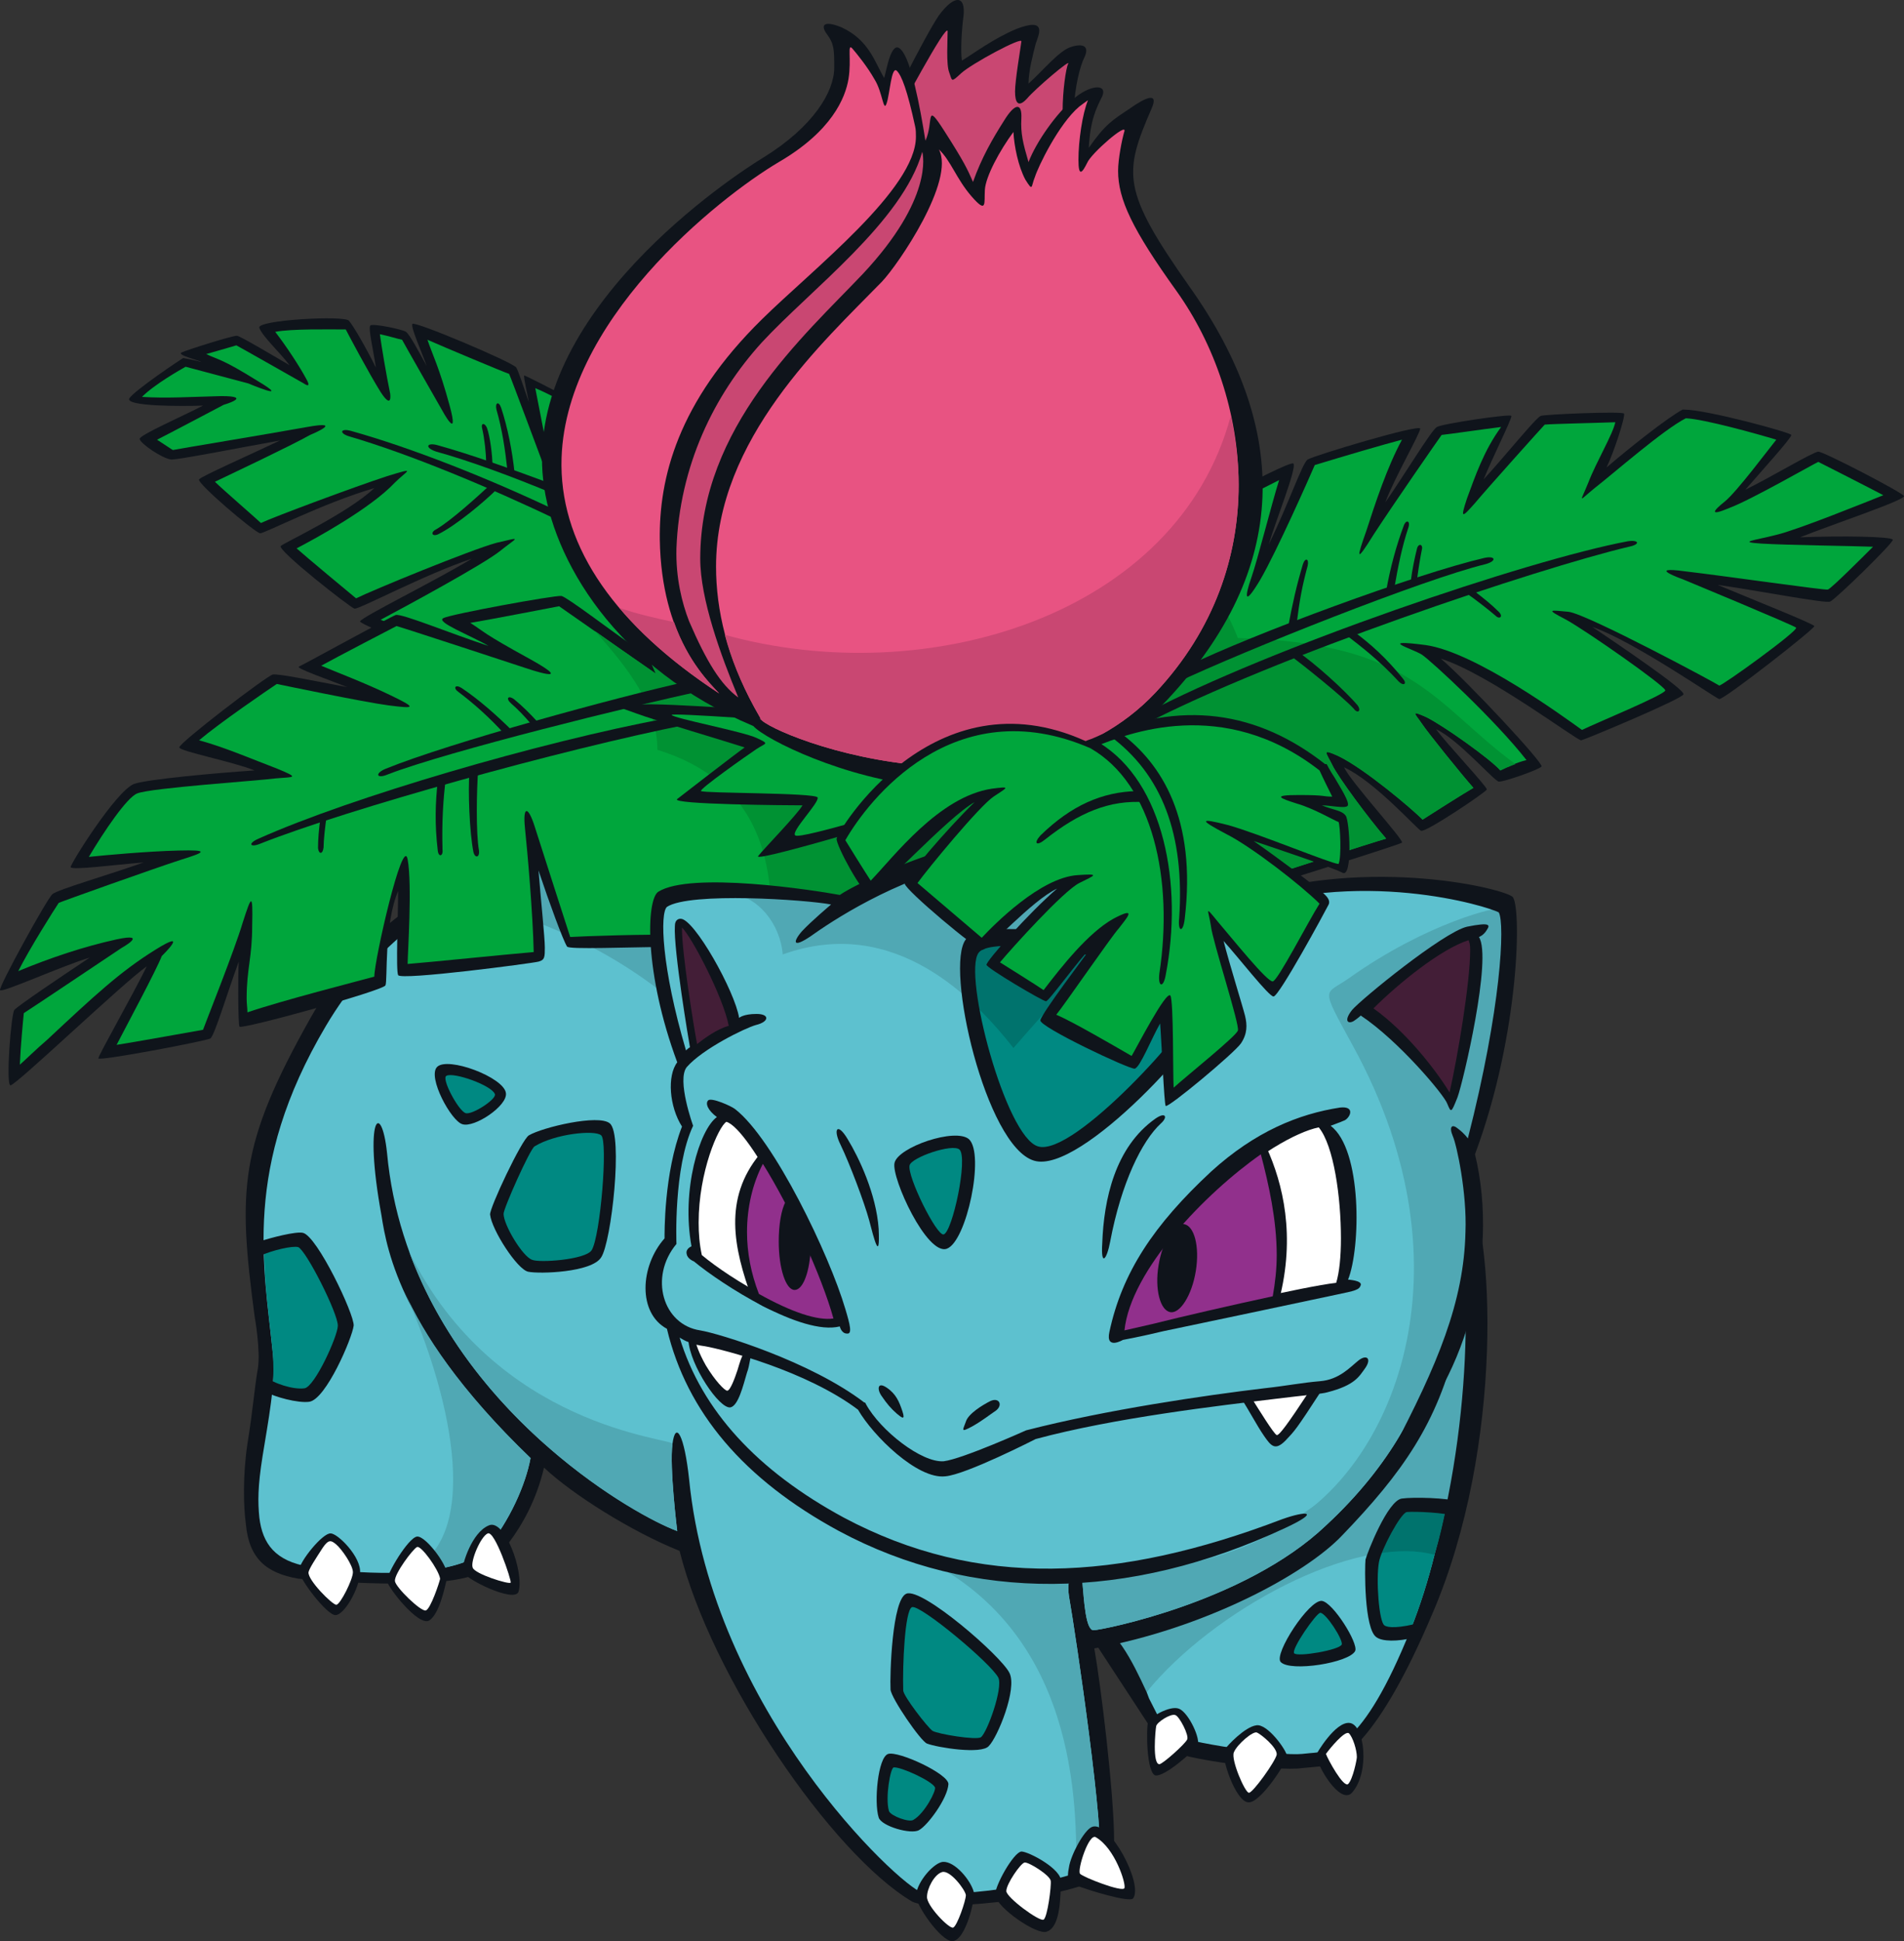 <?xml version="1.0" encoding="UTF-8" standalone="no"?>
<!-- Created with Inkscape (http://www.inkscape.org/) -->

<svg
   version="1.1"
   viewBox="0 0 141.77 144.5"
   id="svg3522"
   sodipodi:docname="2.svg"
   inkscape:version="1.2.2 (b0a8486, 2022-12-01)"
   xmlns:inkscape="http://www.inkscape.org/namespaces/inkscape"
   xmlns:sodipodi="http://sodipodi.sourceforge.net/DTD/sodipodi-0.dtd"
   xmlns="http://www.w3.org/2000/svg"
   xmlns:svg="http://www.w3.org/2000/svg">
  <rect x="0" y="0" width="141.77" height="144.5" fill="#333333" stroke="none"/>
  <defs
     id="defs3526" />
  <sodipodi:namedview
     id="namedview3524"
     pagecolor="#505050"
     bordercolor="#eeeeee"
     borderopacity="1"
     inkscape:showpageshadow="0"
     inkscape:pageopacity="0"
     inkscape:pagecheckerboard="0"
     inkscape:deskcolor="#505050"
     showgrid="false"
     inkscape:zoom="1.633218"
     inkscape:cx="58.167373"
     inkscape:cy="75.311441"
     inkscape:window-width="1309"
     inkscape:window-height="430"
     inkscape:window-x="0"
     inkscape:window-y="25"
     inkscape:window-maximized="0"
     inkscape:current-layer="svg3522" />
  <path
     d="m 86.678,130.151 c 1.417,0.886 8.561,1.712 10.214,1.476 l 1.24,-0.118 c 1.712,-0.118 4.546,-2.007 8.502,-11.336 5.432,-12.576 4.605,-28.872 2.539,-31.942 l -0.59,1.358 c -0.177,-0.295 -0.649,-0.59 -1.535,-0.295 -2.952,1.004 -9.919,8.443 -15.469,15.056 -5.432,6.554 -11.277,14.407 -11.159,16.237 z"
     fill="#0f141b"
     id="path3052"
     style="stroke-width:0.369" />
  <path
     d="m 85.379,125.961 c 0.059,0.177 0.118,0.295 0.177,0.472 0.59,1.122 1.122,2.362 1.476,2.598 1.181,0.709 8.266,1.712 9.919,1.535 l 0.59,-0.059 c 1.535,-0.118 3.897,-0.236 7.498,-9.211 0.709,-1.771 1.299,-3.661 1.771,-5.55 -3.788,-1.428 -7.748,0.136 -11.967,2.374 -3.741,1.985 -7.499,4.718 -9.466,7.841 z"
     fill="#5dc1cf"
     id="path3056"
     style="stroke-width:0.369" />
  <path
     d="m 107.99,90.004 c -0.177,-0.236 -0.827,0.059 -1.122,0.177 -2.657,1.299 -8.738,7.439 -15.469,15.528 -6.495,7.853 -10.274,13.639 -10.274,14.761 v 0.059 c 1.889,0.472 3.188,3.129 4.251,5.432 4.901,-6.022 15.469,-11.809 21.433,-10.214 3.129,-11.454 2.657,-23.558 1.181,-25.743 z"
     fill="#50a8b4"
     id="path3060"
     style="stroke-width:0.369" />
  <path
     d="m 19.31,24.408 c 0.236,0.649 1.594,1.889 2.244,2.775 -1.417,-0.827 -3.602,-2.126 -3.897,-2.185 -0.236,-0.059 -3.779,1.063 -4.133,1.24 -0.413,0.177 1.299,0.59 1.476,0.709 -0.413,-0.118 -1.358,-0.295 -1.358,-0.295 -0.118,0.059 -3.661,2.421 -4.015,3.011 -0.295,0.59 3.838,0.59 5.491,0.531 -1.476,0.768 -4.723,2.185 -4.723,2.48 0.059,0.354 1.712,1.476 2.362,1.535 0.649,0 5.432,-0.945 8.089,-1.417 -2.362,1.122 -5.845,2.657 -6.022,2.893 -0.236,0.236 4.133,3.956 4.546,4.015 0.354,0 4.664,-2.244 8.502,-3.365 -2.007,1.889 -6.731,4.074 -6.967,4.31 -0.295,0.295 5.196,4.605 5.491,4.664 0.354,0.059 5.196,-2.539 8.738,-3.72 -2.834,1.712 -8.148,4.31 -8.325,4.664 -0.177,0.354 16.296,6.554 16.296,6.554 L 63.828,49.324 49.422,33.619 v -0.059 c -2.362,-1.535 -10.333,-5.668 -10.392,-5.609 -0.059,0.118 0.236,1.358 0.354,2.007 -0.413,-1.181 -0.768,-2.303 -0.945,-2.598 -0.177,-0.354 -7.558,-3.484 -7.735,-3.247 -0.118,0.295 0.649,1.948 1.063,3.129 -0.649,-1.181 -1.24,-2.303 -1.535,-2.539 -0.236,-0.177 -2.48,-0.649 -2.657,-0.472 -0.177,0.177 0.236,1.889 0.413,3.129 -0.768,-1.535 -1.653,-3.07 -2.007,-3.484 -0.295,-0.413 -6.908,-0.059 -6.672,0.531 z"
     fill="#0f141b"
     id="path3064"
     style="stroke-width:0.369" />
  <path
     d="m 25.746,24.526 c 0.177,0.354 1.712,3.247 2.598,4.664 0.886,1.358 0.709,0.118 0.709,0.118 -0.295,-1.417 -0.649,-3.543 -0.768,-4.428 0.59,0.118 1.358,0.354 1.653,0.413 0.118,0.236 2.952,5.196 2.952,5.196 0,0 1.358,2.539 0.59,-0.295 -0.768,-2.834 -1.299,-3.838 -1.653,-4.901 1.063,0.472 5.845,2.48 6.081,2.539 0.118,0.236 2.539,6.731 2.539,6.731 l 0.295,-1.122 c 0,0 -0.709,-3.661 -0.886,-4.546 1.889,0.768 6.908,3.72 9.152,5.196 0.059,0.059 12.753,13.934 13.521,14.761 -1.122,0.177 -19.189,3.247 -19.366,3.247 -0.177,-0.059 -13.639,-5.432 -14.82,-5.963 1.889,-1.004 7.676,-4.133 8.916,-5.137 1.24,-1.004 1.712,-1.063 -0.295,-0.59 -1.948,0.531 -9.27,3.543 -10.451,4.133 -0.295,-0.236 -3.838,-3.188 -4.428,-3.72 1.358,-0.709 5.491,-2.952 7.321,-4.901 0.886,-0.886 1.712,-1.181 -0.59,-0.472 -2.362,0.768 -8.384,3.011 -9.388,3.484 -0.236,-0.236 -2.893,-2.539 -3.425,-3.07 1.358,-0.649 5.609,-2.657 7.085,-3.484 0,0 2.716,-1.122 -0.236,-0.59 -2.952,0.531 -9.742,1.653 -9.978,1.712 -0.118,-0.059 -0.709,-0.472 -1.181,-0.768 0.827,-0.413 4.96,-2.598 4.96,-2.598 0,0 2.244,-0.649 -0.177,-0.649 -2.362,0.059 -4.074,0.177 -5.904,0.059 0.945,-0.945 2.834,-2.007 3.247,-2.244 0.236,0.059 4.664,1.24 4.664,1.24 0,0 3.365,1.417 0.709,-0.177 -2.657,-1.653 -2.834,-1.535 -3.838,-2.007 0.827,-0.236 2.067,-0.59 2.244,-0.649 0.236,0.118 5.019,2.834 5.019,2.834 0,0 0.649,0.472 0.177,-0.354 C 22.321,27.301 21.317,25.766 20.491,24.703 21.731,24.467 24.506,24.526 25.746,24.526 Z"
     fill="#00a63c"
     id="path3068"
     style="stroke-width:0.369" />
  <path
     d="m 41.274,36.098 c -3.188,-1.181 -6.318,-2.303 -8.679,-2.952 -0.827,-0.236 -1.004,0.177 -0.118,0.472 2.362,0.649 5.609,1.83 8.856,3.188 z"
     fill="#0f141b"
     id="path3072"
     style="stroke-width:0.369" />
  <path
     d="m 41.629,38.106 c -5.314,-2.539 -11.041,-4.782 -15.469,-6.022 -0.827,-0.236 -0.945,0.177 -0.118,0.413 4.428,1.299 10.274,3.72 15.705,6.318 z"
     fill="#0f141b"
     id="path3076"
     style="stroke-width:0.369" />
  <path
     d="m 38.322,35.271 c -0.177,-1.712 -0.531,-3.484 -1.004,-4.901 -0.177,-0.531 -0.472,-0.413 -0.354,0.118 0.413,1.417 0.649,2.952 0.827,4.605 z"
     fill="#0f141b"
     id="path3080"
     style="stroke-width:0.369" />
  <path
     d="m 36.669,34.681 c 0,-0.768 -0.177,-2.185 -0.413,-2.834 -0.177,-0.413 -0.472,-0.354 -0.354,0.059 0.177,0.768 0.295,1.83 0.295,2.598 z"
     fill="#0f141b"
     id="path3084"
     style="stroke-width:0.369" />
  <path
     d="m 36.492,36.098 c -0.827,0.768 -2.893,2.657 -4.015,3.306 -0.472,0.236 -0.295,0.59 0.177,0.354 1.299,-0.649 3.365,-2.362 4.369,-3.365 z"
     fill="#0f141b"
     id="path3088"
     style="stroke-width:0.369" />
  <path
     d="m 46.234,62.313 c -3.602,0.236 -16.473,1.594 -23.145,13.521 -5.314,9.447 -5.373,12.753 -4.133,22.141 0,0 0.472,2.598 0.236,3.956 -0.236,1.299 -0.354,3.011 -0.768,5.55 -0.354,2.362 -0.295,4.664 -0.118,5.963 0.236,2.598 1.535,3.661 3.897,4.074 0,0 12.281,1.24 13.993,-0.827 0,0 3.188,-2.598 4.31,-7.439 2.126,2.007 6.554,4.782 10.096,6.2 2.362,9.447 11.336,22.555 17.3,26.097 1.476,0.827 10.982,-0.177 13.639,-1.594 0.531,-0.295 0.886,-0.945 1.004,-1.299 0.059,-0.295 0.413,-0.827 0.413,-1.535 0,-3.661 -1.004,-11.75 -1.476,-14.407 8.148,-1.476 15.705,-5.491 18.481,-8.443 4.428,-4.605 7.085,-8.325 8.502,-14.348 v -0.236 c 0,-0.531 -0.354,-1.181 -1.063,-2.007 C 104.037,93.665 91.874,84.986 77.763,76.661 71.976,73.236 52.61,62.018 46.234,62.313 Z"
     fill="#0f141b"
     id="path3092"
     style="stroke-width:0.369" />
  <path
     d="m 20.314,100.751 c -0.649,-6.495 -2.303,-13.816 3.956,-24.385 6.79,-11.454 18.481,-13.108 22.023,-13.285 9.565,-0.531 60.992,36.725 60.933,36.784 -1.358,4.605 -3.602,9.152 -8.502,13.698 -6.022,5.727 -16.768,7.794 -17.3,7.794 -0.59,0 -0.709,-2.244 -0.827,-3.543 -0.118,-1.358 -1.299,-0.886 -1.004,1.004 0.531,3.011 2.716,17.89 2.244,19.602 0,0.059 -0.118,0.295 -0.59,0.531 -2.716,1.476 -11.218,2.362 -12.576,1.948 -1.712,-0.531 -15.646,-13.521 -17.359,-30.762 -0.354,-3.306 -1.004,-4.428 -1.24,-2.657 -0.236,1.771 0.354,6.495 0.354,6.495 -3.779,-1.417 -20.016,-10.864 -21.61,-28.164 -0.413,-3.897 -1.771,-2.775 -0.413,4.664 0.413,2.657 1.535,8.916 11.1,18.067 -0.354,1.948 -1.535,4.664 -3.306,6.79 0,0 -1.948,2.598 -12.045,1.476 l -1.122,-0.177 c -2.539,-0.413 -3.484,-1.712 -3.72,-3.661 -0.118,-1.181 -0.118,-2.303 0.236,-4.546 0.413,-2.598 1.004,-5.491 0.768,-7.676 z"
     fill="#5dc1cf"
     id="path3096"
     style="stroke-width:0.369" />
  <path
     d="m 30.469,93.193 c 4.605,12.576 16.709,19.602 19.957,20.783 0,0 -0.59,-4.723 -0.354,-6.495 0.059,-0.413 -13.167,-1.181 -19.602,-14.288 z"
     fill="#50a8b4"
     id="path3100"
     style="stroke-width:0.369" />
  <path
     d="m 30.115,96.141 c 3.72,8.266 5.786,18.658 0.118,20.901 4.842,-0.236 5.963,-1.712 5.963,-1.712 1.771,-2.126 2.952,-4.842 3.306,-6.79 C 34.248,103.463 31.532,99.33 30.115,96.141 Z"
     fill="#50a8b4"
     id="path3104"
     style="stroke-width:0.369" />
  <path
     d="m 46.293,63.081 c -2.126,0.118 -7.321,0.709 -12.576,3.72 28.872,6.259 32.06,35.603 33.359,48.474 12.694,5.019 13.167,17.89 13.049,24.149 0.413,-0.118 0.768,-0.295 1.122,-0.472 0.472,-0.236 0.59,-0.472 0.59,-0.531 0.472,-1.712 -1.712,-16.591 -2.244,-19.602 -0.295,-1.889 0.886,-2.362 1.004,-1.004 0.118,1.299 0.236,3.543 0.827,3.543 0.531,0 11.277,-2.067 17.3,-7.794 4.901,-4.546 7.144,-9.093 8.502,-13.698 C 107.284,99.806 55.858,62.55 46.293,63.081 Z"
     fill="#50a8b4"
     id="path3108"
     style="stroke-width:0.369" />
  <path
     d="m 24.624,114.151 c -0.59,-0.059 -2.362,2.126 -2.362,2.775 0,0.59 2.067,3.306 2.716,3.306 0.649,0 1.771,-1.948 1.83,-3.129 0.118,-1.181 -1.653,-2.952 -2.185,-2.952 z"
     fill="#0f141b"
     id="path3112"
     style="stroke-width:0.369" />
  <path
     d="m 24.034,115.211 c 0.413,-0.59 0.59,-0.59 1.004,-0.236 0.413,0.354 1.24,1.535 1.24,2.067 0,0.531 -0.945,2.421 -1.24,2.421 -0.295,0 -2.126,-1.83 -2.067,-2.421 0.059,-0.295 0.531,-1.004 1.063,-1.83 z"
     fill="#ffffff"
     id="path3116"
     style="stroke-width:0.369" />
  <path
     d="M 24.685,114.454 Z"
     fill="none"
     stroke="#0f141b"
     stroke-linecap="round"
     stroke-linejoin="round"
     stroke-miterlimit="10"
     stroke-width="0.185"
     id="path3120" />
  <path
     d="m 28.816,117.691 c 0.059,0.472 2.303,3.365 3.129,2.952 0.768,-0.472 1.181,-2.48 1.358,-3.247 0.177,-0.709 -1.594,-3.07 -2.244,-3.011 -0.649,0.059 -2.303,2.834 -2.244,3.306 z"
     fill="#0f141b"
     id="path3124"
     style="stroke-width:0.369" />
  <path
     d="m 31.06,115.161 c 0.295,-0.118 1.594,1.653 1.712,2.362 -0.059,0.295 -0.709,2.244 -1.063,2.362 -0.354,0.118 -2.244,-1.712 -2.303,-2.185 -0.059,-0.531 1.358,-2.421 1.653,-2.539 z"
     fill="#ffffff"
     id="path3128"
     style="stroke-width:0.369" />
  <path
     d="m 34.425,116.931 c 0,0.531 3.956,2.48 4.192,1.535 0.413,-1.476 -1.063,-5.491 -2.244,-4.901 -1.24,0.531 -1.948,2.834 -1.948,3.365 z"
     fill="#0f141b"
     id="path3132"
     style="stroke-width:0.369" />
  <path
     d="m 36.315,114.151 c 0.531,-0.236 1.771,3.484 1.712,3.661 -0.059,0.177 -2.716,-0.649 -2.834,-1.122 -0.177,-0.472 0.59,-2.303 1.122,-2.539 z"
     fill="#ffffff"
     id="path3136"
     style="stroke-width:0.369" />
  <path
     d="m 68.198,141.081 c -0.059,0.649 1.83,3.425 2.716,3.425 1.004,-0.059 1.712,-3.188 1.594,-3.661 -0.236,-0.886 -1.417,-2.303 -2.303,-2.244 -0.649,0.059 -1.889,1.417 -2.007,2.48 z"
     fill="#0f141b"
     id="path3140"
     style="stroke-width:0.369" />
  <path
     d="m 69.025,141.191 c 0,-0.59 0.531,-1.653 1.122,-1.83 0.59,-0.177 1.712,1.299 1.771,1.712 0,0.413 -0.649,2.303 -0.945,2.421 -0.295,0.118 -2.007,-1.653 -1.948,-2.303 z"
     fill="#ffffff"
     id="path3144"
     style="stroke-width:0.369" />
  <path
     d="m 76.051,137.831 c -0.59,0.059 -2.007,2.598 -1.948,3.247 0.118,0.945 3.129,3.011 3.838,2.716 1.063,-0.354 1.004,-2.716 1.063,-3.72 0.059,-0.945 -2.421,-2.244 -2.952,-2.244 z"
     fill="#0f141b"
     id="path3148"
     style="stroke-width:0.369" />
  <path
     d="m 76.287,138.651 c 0.295,-0.059 1.889,0.945 1.948,1.358 0.059,0.354 -0.236,2.716 -0.531,2.893 -0.295,0.177 -2.775,-1.653 -2.775,-2.126 0,-0.531 1.063,-2.067 1.358,-2.126 z"
     fill="#ffffff"
     id="path3152"
     style="stroke-width:0.369" />
  <path
     d="m 81.305,136.001 c -0.59,0.236 -1.594,2.126 -1.712,3.011 -0.177,0.886 -0.059,1.063 0.59,1.358 0.709,0.295 3.956,1.299 4.192,0.945 0.768,-1.063 -1.771,-5.845 -3.07,-5.314 z"
     fill="#0f141b"
     id="path3156"
     style="stroke-width:0.369" />
  <path
     d="m 81.601,136.771 c 1.417,0.827 2.244,3.425 2.126,3.779 -0.118,0.354 -3.129,-0.827 -3.306,-1.063 -0.236,-0.236 0.649,-3.07 1.181,-2.716 z"
     fill="#ffffff"
     id="path3160"
     style="stroke-width:0.369" />
  <path
     d="m 85.497,128.091 c -0.177,0.649 -0.118,3.897 0.531,4.074 0.709,0.118 2.775,-1.771 3.129,-2.185 0.295,-0.472 -0.649,-2.48 -1.358,-2.775 -0.709,-0.295 -2.244,0.709 -2.303,0.886 z"
     fill="#0f141b"
     id="path3164"
     style="stroke-width:0.369" />
  <path
     d="m 87.505,127.671 c 0.295,0.059 1.063,1.535 0.886,1.83 -0.177,0.354 -1.83,1.83 -2.067,1.83 -0.531,0 -0.295,-2.539 -0.236,-2.834 0.059,-0.295 1.063,-0.945 1.417,-0.827 z"
     fill="#ffffff"
     id="path3168"
     style="stroke-width:0.369" />
  <path
     d="m 91.166,130.271 c -0.295,0.472 0.827,3.838 1.771,3.897 0.886,0.118 2.893,-3.011 2.893,-3.425 0,-0.413 -1.476,-2.48 -2.303,-2.303 -0.827,0.118 -2.126,1.476 -2.362,1.83 z"
     fill="#0f141b"
     id="path3172"
     style="stroke-width:0.369" />
  <path
     d="m 93.586,128.971 c 0.295,0.118 1.535,1.122 1.476,1.653 -0.118,0.531 -1.771,2.834 -2.067,2.834 -0.295,0 -1.358,-2.48 -1.122,-3.011 0.236,-0.59 1.417,-1.594 1.712,-1.476 z"
     fill="#ffffff"
     id="path3176"
     style="stroke-width:0.369" />
  <path
     d="m 98.01,130.621 c 0,0.768 1.771,3.779 2.657,2.834 1.358,-1.535 0.945,-5.078 -0.177,-5.196 -1.063,-0.118 -2.48,2.303 -2.48,2.362 z"
     fill="#0f141b"
     id="path3180"
     style="stroke-width:0.369" />
  <path
     d="m 100.44,129.031 c 0.295,0.295 0.59,1.24 0.59,1.771 0,0.177 -0.295,1.653 -0.649,2.007 -0.354,0.295 -1.535,-1.889 -1.653,-2.244 0.295,-0.413 1.417,-1.771 1.712,-1.535 z"
     fill="#ffffff"
     id="path3184"
     style="stroke-width:0.369" />
  <path
     d="m 47.061,48.025 c -1.476,-1.004 -4.782,-3.543 -5.255,-3.661 -0.531,-0.059 -8.266,1.358 -8.797,1.653 -0.59,0.295 2.067,1.299 3.365,2.067 -2.893,-0.945 -6.436,-2.421 -6.908,-2.303 -0.472,0.177 -6.908,3.72 -7.203,3.838 -0.295,0.118 2.126,0.945 3.602,1.535 -2.48,-0.472 -5.078,-1.004 -5.55,-0.945 -0.472,0.118 -6.967,5.078 -6.967,5.432 0.059,0.295 4.015,1.063 5.609,1.712 -2.716,0.177 -7.971,0.649 -8.975,1.004 -1.358,0.531 -4.782,6.022 -4.723,6.2 0.118,0.236 3.247,-0.177 5.432,-0.354 -2.657,0.945 -6.377,2.007 -6.79,2.362 -0.413,0.354 -4.015,6.908 -3.897,7.144 0.118,0.236 4.664,-1.83 6.672,-2.421 -2.126,1.417 -5.373,3.602 -5.609,3.897 -0.236,0.295 -0.649,5.491 -0.295,5.609 0.295,0.118 8.443,-7.676 10.155,-8.856 -1.004,2.067 -3.602,6.613 -3.602,6.849 0,0.236 8.03,-1.299 8.325,-1.476 0.295,-0.118 1.24,-3.306 2.126,-5.727 -0.059,0.886 -0.059,4.664 0.059,4.842 0.118,0.236 10.628,-2.657 10.864,-3.07 0.177,-0.354 -0.118,-4.546 0.945,-7.026 0,1.771 -0.177,5.904 0,6.259 0.177,0.413 10.037,-0.886 10.451,-1.004 0.472,-0.118 0.472,-0.354 0.472,-1.063 0,-0.709 -0.295,-3.543 -0.472,-5.727 0.827,2.48 1.83,5.196 2.126,5.668 0.295,0.472 16.296,-0.768 21.019,0.945 l 0.118,0.059 0.118,-0.059 C 67.844,69.635 77.822,57.354 78.235,56.882 l 0.295,-0.413 -23.676,-8.856 -10.037,-4.546 c 0,0 1.594,3.543 2.244,4.96 z"
     fill="#0f141b"
     id="path3188"
     style="stroke-width:0.369" />
  <path
     d="m 48.3,48.91 c 0,0 -1.476,-3.129 -2.007,-4.369 1.417,0.649 8.266,3.779 8.266,3.779 0,0 21.846,8.148 22.791,8.502 -1.771,2.067 -10.214,12.163 -14.052,13.875 -4.664,-1.594 -18.658,-1.063 -20.842,-0.945 -0.177,-0.531 -2.185,-6.79 -2.657,-8.266 -0.472,-1.476 -0.886,-1.535 -0.709,0.177 0.177,1.653 0.59,6.377 0.649,9.211 -2.126,0.177 -7.853,0.768 -9.388,0.886 0,-0.709 0.354,-5.904 0,-7.794 -0.354,-1.83 -2.48,7.498 -2.48,8.738 -1.299,0.354 -6.849,1.771 -9.447,2.657 0,-0.295 -0.059,-0.649 -0.059,-1.004 0,-2.303 0.413,-3.011 0.413,-5.491 0.059,-2.48 -0.059,-2.185 -0.709,-0.177 -0.59,2.007 -2.834,7.617 -2.952,7.971 -0.354,0.059 -5.255,0.945 -6.436,1.122 0.827,-1.594 2.952,-5.55 3.365,-6.613 0,0 2.185,-2.126 -0.472,-0.472 -2.657,1.653 -4.546,3.425 -8.089,6.731 -0.827,0.709 -1.476,1.358 -2.007,1.83 0.059,-1.417 0.236,-3.247 0.295,-3.838 0.295,-0.177 7.262,-4.842 7.262,-4.842 0,0 2.126,-1.181 -0.354,-0.649 C 6.261,70.461 3.781,71.288 1.36,72.291 2.187,70.638 4.017,67.745 4.371,67.214 4.608,67.096 11.575,64.616 13.405,64.025 c 1.889,-0.59 2.244,-0.768 -0.118,-0.709 -2.362,0.059 -5.55,0.354 -6.672,0.472 1.122,-1.889 2.834,-4.428 3.602,-4.723 1.004,-0.413 9.034,-0.945 10.333,-1.122 1.299,-0.118 1.83,0 0.118,-0.709 -1.712,-0.649 -3.897,-1.594 -5.845,-2.126 1.535,-1.299 5.078,-3.72 5.786,-4.192 0.295,0.059 6.495,1.358 8.325,1.594 1.889,0.236 2.185,0.236 0.236,-0.709 -1.948,-0.945 -4.133,-1.771 -5.255,-2.244 1.063,-0.59 5.373,-2.834 5.609,-2.952 0.295,0.059 9.624,3.129 9.624,3.129 0,0 3.956,1.358 0.354,-0.649 -3.661,-2.007 -3.365,-2.007 -4.487,-2.716 1.417,-0.236 6.318,-1.181 6.613,-1.24 0.236,0.177 7.203,5.019 7.203,5.019 z"
     fill="#00a63c"
     id="path3192"
     style="stroke-width:0.369" />
  <path
     d="m 54.559,48.32 c 0,0 -6.849,-3.129 -8.266,-3.779 0.531,1.24 2.007,4.369 2.007,4.369 l 0.531,1.24 c 0,0 -2.48,-1.712 -4.546,-3.188 2.48,2.775 4.664,5.55 4.664,8.856 7.439,2.303 8.738,8.089 8.443,13.934 2.421,0.177 4.546,0.472 5.904,0.945 C 67.135,68.985 75.578,58.889 77.349,56.822 76.405,56.468 54.559,48.32 54.559,48.32 Z"
     fill="#009233"
     id="path3196"
     style="stroke-width:0.369" />
  <path
     d="m 125.35,30.489 h -0.059 c -1.122,0.59 -4.015,2.893 -5.668,4.31 0.59,-1.24 1.417,-3.838 1.299,-4.015 -0.177,-0.177 -5.904,0.059 -6.2,0.177 -0.354,0.118 -2.775,3.129 -4.251,4.723 0.59,-1.476 2.126,-4.546 2.067,-4.723 -0.059,-0.177 -5.196,0.59 -5.55,0.827 -0.413,0.236 -2.362,3.484 -3.838,5.609 0.649,-1.771 2.598,-5.137 2.598,-5.491 -0.059,-0.354 -7.912,2.007 -8.384,2.303 -0.413,0.295 -1.417,3.306 -2.893,6.318 0.472,-1.653 2.126,-5.727 1.83,-6.022 -0.295,-0.295 -11.159,5.491 -13.285,7.617 l -0.059,0.059 -7.203,17.536 18.54,6.259 c 0,0 9.86,-3.07 10.096,-3.247 0.177,-0.177 -3.838,-4.546 -4.31,-5.609 2.303,1.063 5.432,4.605 5.727,4.723 0.295,0.177 4.782,-2.834 4.901,-3.07 0.059,-0.177 -3.011,-3.425 -3.779,-4.487 1.594,0.709 4.31,3.838 4.664,3.897 0.295,0.059 3.011,-0.886 3.188,-1.122 0.177,-0.236 -5.491,-6.318 -7.498,-8.03 3.543,1.122 10.096,6.081 10.451,6.081 0.295,-0.059 7.498,-3.07 7.617,-3.425 0.118,-0.354 -4.782,-3.661 -6.79,-5.019 3.07,1.063 9.093,5.255 9.447,5.373 0.354,0.059 7.144,-5.255 7.085,-5.432 -0.059,-0.177 -4.664,-2.007 -7.203,-3.07 2.952,0.413 8.089,1.417 8.384,1.24 0.354,-0.118 4.782,-4.428 4.664,-4.605 -0.118,-0.236 -3.72,-0.295 -6.908,-0.177 2.362,-0.945 7.853,-2.775 7.735,-3.07 -0.059,-0.236 -5.963,-3.306 -6.377,-3.306 -0.472,0.059 -3.602,1.948 -5.432,2.834 1.181,-1.358 3.425,-3.838 3.425,-4.074 0,-0.177 -6.318,-1.889 -7.971,-1.889 z"
     fill="#0f141b"
     id="path3200"
     style="stroke-width:0.369" />
  <path
     d="m 125.53,31.138 c 1.358,0.059 5.373,1.181 6.731,1.594 -0.531,0.649 -2.952,3.897 -3.838,4.605 -0.886,0.709 -1.181,1.122 0.354,0.472 1.594,-0.59 6.318,-3.306 6.613,-3.425 0.236,0.118 3.838,1.948 4.842,2.48 -1.181,0.472 -6.436,2.598 -7.971,2.952 -1.594,0.413 -2.952,0.531 -1.122,0.649 1.889,0.118 6.908,0.177 8.325,0.236 -0.768,0.768 -3.129,3.129 -3.365,3.188 -0.236,0.059 -7.617,-1.004 -10.628,-1.358 -3.011,-0.413 -0.177,0.59 -0.177,0.59 0,0 8.266,3.425 8.443,3.602 0.177,0.236 -5.55,4.369 -5.727,4.31 -0.118,-0.118 -9.801,-5.314 -11.218,-5.491 -1.358,-0.118 -1.771,-0.236 -0.177,0.59 1.594,0.886 7.321,4.901 7.38,5.255 0.059,0.295 -5.255,2.48 -6.2,2.952 -1.24,-0.886 -7.912,-5.786 -11.632,-6.318 -3.661,-0.472 -1.063,0.236 -0.295,0.709 0.709,0.472 5.491,4.901 7.794,7.853 -0.768,0.177 -1.594,0.59 -1.948,0.768 -0.709,-0.827 -4.192,-3.306 -5.491,-3.956 -1.299,-0.59 -0.827,-0.236 -0.354,0.472 0.472,0.709 2.952,3.779 3.838,4.782 -0.531,0.295 -3.425,2.126 -3.779,2.362 -0.827,-0.827 -4.31,-3.779 -6.259,-4.723 -1.299,-0.59 -0.945,-0.295 -0.472,0.649 0.413,0.886 2.775,4.074 4.015,5.491 -0.886,0.236 -8.679,2.775 -8.916,2.834 -0.177,-0.059 -17.063,-5.727 -17.654,-5.963 0.236,-0.59 6.849,-16.65 6.908,-16.768 1.771,-1.712 9.329,-5.609 11.691,-6.79 -0.59,1.889 -1.594,5.904 -2.067,7.262 -0.472,1.358 -0.59,2.244 0.649,0.177 1.24,-2.126 3.72,-7.735 4.074,-8.561 2.126,-0.649 5.137,-1.535 6.495,-1.889 -1.122,2.067 -2.007,4.782 -2.657,6.79 -0.709,2.007 -0.827,2.48 0.531,0.295 1.417,-2.185 4.901,-7.203 5.078,-7.439 0.59,-0.059 3.011,-0.413 4.428,-0.59 -1.299,1.771 -1.948,3.72 -2.539,5.314 -0.531,1.594 -0.354,1.417 0.59,0.354 0.886,-1.063 5.019,-5.668 5.196,-5.845 0.649,-0.059 3.661,-0.118 5.255,-0.177 -0.177,0.886 -1.417,2.952 -2.007,4.487 -0.649,1.594 -0.768,1.417 0.472,0.413 1.299,-1.004 5.137,-4.369 6.79,-5.196 z"
     fill="#00a63c"
     id="path3204"
     style="stroke-width:0.369" />
  <path
     d="m 87.918,39.641 c -1.948,1.122 -3.661,2.185 -4.369,2.893 -0.059,0.118 -6.672,16.178 -6.908,16.768 0.59,0.236 17.477,5.904 17.654,5.963 0.236,-0.059 8.03,-2.598 8.916,-2.834 -1.24,-1.417 -3.602,-4.605 -4.015,-5.491 -0.472,-0.945 -0.827,-1.24 0.472,-0.649 1.948,0.945 5.432,3.897 6.259,4.723 0.354,-0.236 3.247,-2.067 3.779,-2.362 -0.886,-1.004 -3.365,-4.074 -3.838,-4.782 -0.472,-0.709 -0.945,-1.063 0.354,-0.472 1.299,0.649 4.782,3.129 5.491,3.956 0.236,-0.118 0.649,-0.295 1.122,-0.472 C 106.752,52.395 105.276,47.848 92.169,47.494 91.46,45.664 89.807,42.593 87.918,39.641 Z"
     fill="#009233"
     id="path3208"
     style="stroke-width:0.369" />
  <path
     d="m 47.356,53.102 c 1.24,0.472 7.026,2.185 8.089,2.539 -0.827,0.59 -4.487,3.425 -5.019,3.838 -0.59,0.413 8.384,0.472 9.329,0.472 -0.413,0.709 -2.893,3.247 -3.306,3.779 -0.413,0.59 14.466,-3.956 14.466,-3.956 L 59.755,53.102 c 0,0 -10.392,-0.827 -12.281,-0.649 -1.889,0.177 -1.358,0.177 -0.118,0.649 z"
     fill="#0f141b"
     id="path3212"
     style="stroke-width:0.369" />
  <path
     d="m 56.33,55.759 c 0.709,-0.472 1.004,-0.354 0,-0.827 -1.004,-0.472 -6.259,-1.476 -6.318,-1.712 0,-0.177 9.447,0.531 9.565,0.531 0.118,0.059 8.502,5.137 9.683,5.786 -1.24,0.354 -9.624,2.952 -10.037,2.657 -0.413,-0.236 1.83,-2.48 1.653,-2.834 -0.236,-0.354 -8.443,-0.295 -8.679,-0.472 -0.177,-0.118 3.425,-2.657 4.133,-3.129 z"
     fill="#00a63c"
     id="path3216"
     style="stroke-width:0.369" />
  <path
     d="m 69.91,1.145 c -1.122,1.653 -4.074,7.676 -4.074,7.676 l 5.668,10.392 0.295,-0.118 c 0.059,0 4.428,-1.299 9.86,-4.31 l 0.354,-0.236 -0.236,-0.354 C 78.825,10.592 80.242,5.278 80.715,4.333 81.187,3.389 80.596,3.211 79.711,3.507 c -0.886,0.295 -2.126,1.83 -3.129,2.716 0,-0.945 0.354,-2.244 0.531,-2.952 0.236,-0.709 0.886,-2.007 -1.417,-1.122 -1.712,0.709 -3.188,1.83 -4.074,2.362 -0.118,-0.768 0,-2.421 0.118,-3.306 C 71.917,-0.331 71.09,-0.449 69.91,1.145 Z"
     fill="#0f141b"
     id="path3220"
     style="stroke-width:0.369" />
  <path
     d="m 70.56,2.326 c 0,0.649 -0.118,2.48 0.118,3.07 0.236,0.649 0.118,0.768 0.886,0.059 0.768,-0.709 4.605,-2.775 4.487,-2.362 -0.059,0.472 -0.472,2.893 -0.472,3.72 0,0.827 0.236,1.24 0.886,0.531 0.649,-0.768 3.306,-3.011 3.07,-2.598 -0.177,0.354 -0.413,2.067 -0.413,3.484 0,1.948 0.413,4.192 1.83,6.081 -4.428,2.421 -8.089,3.72 -9.093,4.015 C 71.622,17.854 66.84,9.175 66.663,8.82 66.84,8.525 70.501,1.617 70.56,2.326 Z"
     fill="#c94772"
     id="path3224"
     style="stroke-width:0.369" />
  <path
     d="m 66.604,8.407 c -3.306,1.063 -20.901,21.137 -19.957,31.234 0.886,10.037 5.609,12.163 10.155,14.17 l 1.24,0.59 c 0.472,0.177 0.945,0.177 1.417,-0.059 2.775,-1.417 4.842,-11.809 6.79,-21.905 1.063,-5.491 2.126,-10.746 3.07,-12.871 0.649,-1.476 0.886,-2.893 0.886,-4.133 0,-4.074 -2.598,-6.731 -2.716,-6.849 C 67.371,8.466 67.135,8.23 66.604,8.407 Z"
     fill="#0f141b"
     id="path3228"
     style="stroke-width:0.369" />
  <path
     d="m 58.397,53.752 -1.299,-0.59 c -4.369,-1.948 -8.916,-3.956 -9.742,-13.58 0,-0.236 -0.059,-0.472 -0.059,-0.709 0,-7.971 10.451,-21.433 16.237,-27.16 2.126,-2.067 3.129,-2.598 3.425,-2.657 0.118,0.177 2.539,2.539 2.539,6.318 0,1.181 -0.236,2.48 -0.886,3.897 -0.945,2.185 -1.948,7.262 -3.07,13.049 -1.771,8.975 -3.956,20.134 -6.436,21.374 -0.236,0.177 -0.472,0.177 -0.709,0.059 z"
     fill="#0f141b"
     id="path3232"
     style="stroke-width:0.369" />
  <path
     d="m 61.585,2.562 c 0.531,0.709 0.531,1.181 0.531,2.48 0,1.771 -1.535,4.369 -5.255,6.672 -2.244,1.358 -17.831,11.572 -16.414,24.031 0.649,5.845 5.373,13.993 15.646,18.303 0.886,1.004 6.849,3.956 12.93,4.487 5.255,0.413 12.694,-0.886 17.831,-6.377 9.211,-9.801 9.27,-20.193 1.712,-30.821 -5.078,-7.203 -4.901,-8.443 -2.834,-13.226 0.59,-1.299 -0.413,-0.886 -1.653,0 C 82.84,8.939 82.309,9.234 81.069,11.005 81.187,8.939 81.6,8.112 82.073,7.167 82.486,6.164 81.069,6.341 79.888,7.403 78.648,8.466 77.172,10.533 76.582,12.068 76.168,10.651 75.991,9.942 76.05,8.82 76.109,7.64 75.578,7.64 74.751,8.998 73.925,10.297 73.098,11.714 72.449,13.544 72.035,12.599 71.799,12.068 70.323,9.765 68.847,7.462 69.555,9.057 68.906,10.474 68.493,7.876 67.843,4.451 67.076,3.684 66.367,2.916 66.013,5.219 65.836,5.809 65.127,4.628 64.714,2.975 62.647,2.031 61.348,1.499 61.053,1.853 61.585,2.562 Z"
     fill="#0f141b"
     id="path3236"
     style="stroke-width:0.369" />
  <path
     d="m 41.806,34.681 v -0.118 c 0,-10.569 11.691,-19.839 16.178,-22.495 3.956,-2.303 4.96,-4.782 5.196,-6.2 0.236,-1.476 -0.118,-2.716 0.295,-2.244 0.354,0.413 1.122,1.358 1.653,2.303 0.59,0.945 0.649,2.48 0.886,1.771 0.236,-0.649 0.354,-2.834 0.768,-2.421 0.354,0.354 0.768,1.417 1.358,4.133 0.059,0.236 0.059,0.531 0.059,0.768 0,3.897 -7.676,9.86 -11.454,13.58 -6.318,6.2 -7.676,11.868 -7.617,16.414 0.118,7.262 3.425,10.392 4.428,11.454 C 45.821,46.549 41.865,40.822 41.806,34.681 Z"
     fill="#e85382"
     id="path3240"
     style="stroke-width:0.369" />
  <path
     d="m 51.312,46.254 c -0.531,-1.358 -1.004,-3.247 -0.945,-5.432 0.236,-6.14 2.775,-11.395 6.377,-15.351 3.602,-3.897 10.451,-8.975 11.927,-14.17 0.059,0.236 0.827,3.484 -4.428,9.093 -4.369,4.605 -12.104,11.395 -12.104,21.197 0,3.011 1.535,7.203 2.834,10.333 C 53.673,50.978 52.611,49.265 51.312,46.254 Z"
     fill="#c94772"
     id="path3244"
     style="stroke-width:0.369" />
  <path
     d="m 77.054,13.189 c 0.236,-0.768 1.771,-3.956 3.306,-5.255 0.236,-0.177 0.472,-0.354 0.649,-0.472 -0.413,1.004 -0.709,3.011 -0.709,4.428 0,1.358 0.295,0.945 0.649,0.236 0.295,-0.709 2.952,-3.011 2.775,-2.362 -0.177,0.59 -0.472,2.067 -0.472,2.952 0,2.126 1.063,4.369 4.369,8.975 2.775,3.897 4.605,9.034 4.605,14.407 0,5.255 -1.771,10.746 -6.2,15.469 -4.96,5.255 -12.045,5.904 -17.182,5.432 -6.672,-0.531 -11.868,-2.893 -12.222,-3.484 h -0.059 l 0.118,0.059 -0.531,-0.945 c -2.007,-3.72 -2.834,-7.203 -2.834,-10.451 0,-9.506 8.03,-16.768 12.34,-21.197 1.24,-1.299 5.491,-7.558 4.251,-9.86 0.886,0.827 1.299,2.185 2.421,3.484 1.181,1.358 0.945,0.531 1.004,-0.472 0.059,-1.004 1.122,-2.952 2.126,-4.31 0.059,1.063 0.354,2.539 0.886,3.543 0.59,0.945 0.413,0.531 0.709,-0.177 z"
     fill="#e85382"
     id="path3248"
     style="stroke-width:0.369" />
  <path
     d="M 53.555,51.626 C 52.905,50.918 51.252,49.324 50.189,46.312 48.831,46.017 47.473,45.722 46.115,45.25 48.005,47.493 50.484,49.619 53.555,51.626 Z"
     fill="#c94772"
     id="path3252"
     style="stroke-width:0.369" />
  <path
     d="m 53.969,47.257 c 0.472,1.771 1.181,3.543 2.185,5.373 l 0.531,0.945 -0.118,-0.059 h 0.059 c 0.354,0.59 5.55,2.952 12.222,3.484 5.137,0.472 12.222,-0.177 17.182,-5.432 4.428,-4.723 6.2,-10.214 6.2,-15.469 0,-1.771 -0.236,-3.484 -0.59,-5.137 C 87.682,45.781 69.084,51.449 53.969,47.257 Z"
     fill="#c94772"
     id="path3256"
     style="stroke-width:0.369" />
  <path
     d="m 107.11,102.111 c 2.067,-4.782 3.07,-12.93 2.303,-16.709 2.303,-8.797 3.188,-17.241 2.421,-17.772 -0.768,-0.531 -10.746,-3.543 -20.488,0.118 -4.782,-3.779 -10.51,-5.609 -18.421,-4.664 -3.661,0.413 -9.624,3.365 -10.274,3.897 -1.712,-0.295 -11.395,-0.945 -13.108,0.354 -0.768,1.594 0.649,10.451 1.299,12.045 -0.177,1.417 1.181,3.425 1.181,3.425 0,0 -2.362,6.377 -1.712,9.506 -1.122,1.24 -2.303,3.484 -0.472,5.963 0.649,2.834 2.775,9.624 12.812,14.997 11.513,6.2 26.569,4.487 32.828,0.413 6.259,-4.074 9.624,-6.849 11.632,-11.572 z"
     fill="#5dc1cf"
     id="path3260"
     style="stroke-width:0.369" />
  <path
     d="m 58.279,71.052 c 8.384,-3.011 14.347,3.365 17.182,6.967 4.133,-4.723 7.735,-8.738 13.167,-12.163 -4.192,-2.48 -9.27,-3.543 -15.705,-2.775 -3.661,0.413 -9.624,3.365 -10.274,3.897 -1.004,-0.177 -4.782,-0.472 -8.089,-0.413 1.83,0.177 3.543,2.185 3.72,4.487 z"
     fill="#50a8b4"
     id="path3264"
     style="stroke-width:0.369" />
  <path
     d="m 51.253,99.751 c 0.118,1.889 2.303,5.137 3.129,5.019 0.59,-0.118 0.945,-1.594 1.24,-2.598 0.177,-0.413 0.354,-1.712 0.354,-1.712 C 54.913,99.692 51.194,99.515 51.253,99.751 Z"
     fill="#0f141b"
     id="path3268"
     style="stroke-width:0.369" />
  <path
     d="m 55.386,100.751 c -0.177,0.236 -0.295,0.649 -0.472,1.24 -0.177,0.531 -0.531,1.535 -0.768,1.535 -0.177,0 -0.886,-0.709 -1.594,-1.889 -0.531,-0.945 -0.768,-1.653 -0.768,-1.889 v -0.059 c 0.354,-0.236 2.421,0.295 3.602,1.063 z"
     fill="#ffffff"
     id="path3272"
     style="stroke-width:0.369" />
  <path
     d="m 111.83,67.627 c -0.236,-0.177 -5.491,1.004 -11.395,5.196 -1.83,1.299 -2.185,0.472 0.295,5.019 9.27,16.886 2.775,31.647 -5.255,35.839 3.543,-0.886 9.624,-6.849 11.632,-11.572 2.067,-4.782 3.07,-12.93 2.303,-16.709 2.303,-8.797 3.188,-17.241 2.421,-17.772 z"
     fill="#50a8b4"
     id="path3276"
     style="stroke-width:0.369" />
  <path
     d="m 92.819,103.761 -0.354,0.413 c 0.472,0.709 1.122,1.948 1.653,2.716 0.531,0.768 0.827,1.122 1.594,0.354 0.709,-0.768 0.649,-0.59 2.834,-3.956 0,0 -4.369,0.118 -5.727,0.472 z"
     fill="#0f141b"
     id="path3280"
     style="stroke-width:0.369" />
  <path
     d="m 97.48,103.581 c -1.594,2.421 -2.244,3.306 -2.421,3.247 -0.236,-0.118 -1.358,-1.948 -1.771,-2.598 1.181,-0.295 3.07,-0.709 4.192,-0.649 z"
     fill="#ffffff"
     id="path3284"
     style="stroke-width:0.369" />
  <path
     d="m 112.6,66.741 c -1.004,-0.709 -11.454,-3.129 -21.137,0.413 -5.137,-4.015 -11.1,-5.314 -18.599,-4.428 -3.484,0.413 -9.152,3.07 -10.333,3.897 -1.889,-0.354 -11.1,-1.771 -13.521,-0.236 -0.886,0.59 -1.063,6.022 1.417,12.694 -0.768,1.004 -0.59,3.306 0.354,4.782 -1.358,3.484 -1.299,8.03 -1.299,8.325 -1.83,2.067 -2.007,5.55 0.177,6.731 1.476,6.2 5.727,11.218 12.812,15.056 9.919,5.314 21.492,5.255 33.241,-0.236 2.657,-1.24 1.594,-1.299 -0.236,-0.649 -12.222,4.664 -22.673,5.196 -32.651,-0.118 -6.436,-3.484 -10.569,-7.971 -12.222,-13.403 0.354,0.236 0.945,0.531 1.889,0.649 1.358,0.236 7.558,1.83 11.395,4.723 1.122,1.948 4.428,5.196 6.495,4.96 1.535,-0.118 6.731,-2.775 6.731,-2.775 5.904,-1.594 13.639,-2.48 18.008,-3.011 1.889,-0.236 3.365,-0.354 3.72,-0.472 2.067,-0.531 2.362,-1.181 2.834,-1.83 0.472,-0.709 0.059,-1.004 -0.531,-0.531 -0.59,0.472 -1.417,1.417 -2.834,1.535 -1.417,0.118 -2.539,0.354 -4.192,0.531 -4.428,0.531 -11.75,1.594 -17.713,3.129 0,0 -4.723,2.126 -6.14,2.303 -1.653,0.118 -4.723,-2.303 -5.786,-4.251 l -0.059,-0.118 h -0.059 c -4.015,-3.07 -10.805,-5.137 -12.222,-5.373 -2.775,-0.413 -3.838,-3.956 -1.771,-6.436 0,0 -0.236,-5.668 1.24,-8.797 0,0 -1.24,-3.425 -0.472,-4.369 1.181,-1.358 4.31,-2.893 5.137,-3.129 1.004,-0.236 1.063,-0.827 0.059,-0.827 -1.004,0 -1.299,0.295 -1.299,0.295 -0.295,-1.948 -3.365,-7.439 -4.369,-7.38 -0.118,0 -0.413,0.059 -0.413,0.531 -0.118,1.712 1.063,8.738 1.122,9.034 0,0 -0.118,0.059 -0.295,0.236 -1.83,-6.2 -1.948,-10.214 -1.417,-10.687 1.712,-1.122 10.392,-0.531 12.222,-0.177 0,0 -1.476,1.24 -2.185,2.007 -0.709,0.827 -0.709,1.358 1.004,0.118 1.771,-1.24 6.967,-4.546 12.34,-5.314 7.38,-1.063 13.049,-0.118 18.067,3.897 l 0.177,0.118 0.177,-0.059 c 9.683,-3.661 19.425,-0.59 20.134,-0.177 0.472,0.827 0.177,7.144 -2.303,16.827 0,0 -0.236,-0.354 -0.709,-0.709 -0.472,-0.413 -0.709,-0.177 -0.413,0.531 0.295,0.649 1.063,4.251 0.945,7.144 -0.118,5.196 -2.067,9.86 -5.491,16.355 5.373,-4.723 8.089,-14.407 6.2,-22.141 3.365,-9.034 3.484,-18.658 2.775,-19.189 z"
     fill="#0f141b"
     id="path3288"
     style="stroke-width:0.369" />
  <path
     d="m 50.78,69.162 v -0.118 c 0.768,0.768 3.07,5.196 3.484,7.321 -0.886,0.236 -1.83,0.945 -2.362,1.358 C 51.606,76.129 50.78,70.933 50.78,69.162 Z"
     fill="#431e37"
     id="path3292"
     style="stroke-width:0.369" />
  <path
     d="m 52.729,81.915 c -0.236,0.236 0,0.768 0.649,1.24 -1.299,0.945 -2.657,5.432 -1.889,9.624 0,0 -0.472,0.177 -0.354,0.59 0.059,0.354 0.531,0.531 0.531,0.531 2.067,1.712 8.03,5.55 10.864,4.842 0,0 0.118,0.531 0.531,0.531 0.413,0.059 0.236,-0.649 -0.118,-1.83 C 61.762,93.429 57.629,84.808 54.736,82.565 54.441,82.329 52.965,81.679 52.729,81.915 Z"
     fill="#0f141b"
     id="path3296"
     style="stroke-width:0.369" />
  <path
     d="m 52.02,91.008 c 0,-3.779 1.476,-7.144 2.067,-7.498 1.771,0.531 6.377,9.506 7.853,14.584 -2.421,0.177 -7.498,-2.834 -9.683,-4.664 C 52.079,92.602 52.02,91.835 52.02,91.008 Z"
     fill="#ffffff"
     id="path3300"
     style="stroke-width:0.369" />
  <path
     d="m 56.566,85.93 c -2.716,3.306 -1.948,6.967 -0.59,10.687 l 0.059,0.118 0.059,0.059 c 2.421,1.712 6.672,1.83 6.672,1.83 L 62.706,98.329 C 61.761,94.964 59.164,89.296 57.038,85.93 Z"
     fill="#0f141b"
     id="path3304"
     style="stroke-width:0.369" />
  <path
     d="m 55.622,91.717 c 0,-1.83 0.413,-3.602 1.181,-5.078 2.067,3.306 4.369,8.325 5.255,11.513 -1.181,0.177 -3.129,-0.472 -5.55,-1.83 C 55.917,94.787 55.622,93.252 55.622,91.717 Z"
     fill="#91308c"
     id="path3308"
     style="stroke-width:0.369" />
  <path
     d="m 90.162,87.229 c -4.251,3.956 -6.613,7.498 -7.558,11.927 -0.295,1.358 1.004,0.59 1.004,0.59 0,0 1.299,-0.236 3.011,-0.649 1.712,-0.354 11.513,-2.421 12.871,-2.716 1.417,-0.295 1.712,-0.354 1.83,-0.709 0.118,-0.354 -0.945,-0.413 -0.945,-0.413 0.945,-2.362 1.063,-9.683 -1.299,-11.454 0,0 0.649,-0.236 1.063,-0.413 0.413,-0.236 0.768,-1.063 -0.354,-0.945 -3.07,0.472 -6.318,1.771 -9.624,4.782 z"
     fill="#0f141b"
     id="path3312"
     style="stroke-width:0.369" />
  <path
     d="m 90.575,88.705 c 2.952,-2.716 5.904,-4.428 7.617,-4.782 1.122,1.358 1.653,5.196 1.653,8.266 0,1.358 -0.118,2.539 -0.354,3.306 -2.48,0.295 -9.742,2.007 -13.757,2.952 0,0 -1.24,0.295 -1.889,0.472 C 84.198,96.086 86.619,92.307 90.575,88.705 Z"
     fill="#ffffff"
     id="path3316"
     style="stroke-width:0.369" />
  <path
     d="m 93.882,85.222 c -4.369,2.952 -10.569,9.329 -10.687,14.17 l -0.059,0.354 2.775,-0.649 c 2.421,-0.59 6.081,-1.476 9.152,-2.126 h 0.118 l 0.059,-0.177 C 96.48,92.012 95.535,88.115 94.295,85.399 l -0.059,-0.354 z"
     fill="#0f141b"
     id="path3320"
     style="stroke-width:0.369" />
  <path
     d="m 93.882,85.93 c 0.59,2.244 1.181,4.901 1.181,7.498 0,1.063 -0.118,2.067 -0.295,3.07 -3.011,0.649 -6.613,1.476 -8.975,2.067 0,0 -1.535,0.354 -2.067,0.472 0.472,-4.487 6.022,-10.214 10.155,-13.108 z"
     fill="#91308c"
     id="path3324"
     style="stroke-width:0.369" />
  <path
     d="m 110.71,69.221 c 0.236,-0.354 0.295,-0.59 -1.476,-0.236 -1.771,0.413 -7.853,5.373 -8.561,6.2 -0.649,0.827 -0.295,1.063 0.118,0.827 0.354,-0.236 0.531,-0.413 0.531,-0.413 2.834,1.889 6.2,5.904 6.436,6.554 0.295,0.709 0.295,0.709 0.768,-0.472 0.413,-1.122 2.598,-10.392 1.594,-11.927 0,0 0.354,-0.118 0.59,-0.531 z"
     fill="#0f141b"
     id="path3328"
     style="stroke-width:0.369" />
  <path
     d="m 109.35,69.989 c 0.059,0.177 0.118,0.295 0.118,0.709 0,2.48 -0.945,8.03 -1.535,10.628 -1.004,-1.653 -3.247,-4.546 -5.668,-6.259 1.83,-1.83 5.019,-4.428 7.085,-5.078 z"
     fill="#431e37"
     id="path3332"
     style="stroke-width:0.369" />
  <path
     d="m 62.589,85.222 c 0.709,1.476 1.771,4.31 2.126,5.609 0.354,1.358 0.827,3.247 0.709,0.649 -0.177,-2.598 -1.476,-5.314 -2.303,-6.672 C 62.352,83.51 61.998,84.041 62.589,85.222 Z"
     fill="#0f141b"
     id="path3336"
     style="stroke-width:0.369" />
  <path
     d="m 82.073,92.543 c -0.118,1.83 0.354,1.181 0.59,-0.118 0.827,-4.369 2.362,-7.498 3.779,-8.797 0.531,-0.472 0.354,-0.886 -0.413,-0.354 -3.011,2.126 -3.838,6.022 -3.956,9.27 z"
     fill="#0f141b"
     id="path3340"
     style="stroke-width:0.369" />
  <path
     d="m 65.659,103.941 c 0.354,0.531 0.709,0.945 1.122,1.299 0.354,0.295 0.649,0.531 0.413,-0.177 -0.236,-0.709 -0.472,-1.299 -1.181,-1.771 -0.709,-0.472 -0.709,0.177 -0.354,0.649 z"
     fill="#0f141b"
     id="path3344"
     style="stroke-width:0.369" />
  <path
     d="m 71.918,105.831 c -0.236,0.649 -0.413,0.827 0.472,0.354 0.827,-0.472 1.24,-0.827 1.771,-1.181 0.531,-0.413 0.236,-1.004 -0.413,-0.709 -0.59,0.295 -1.653,0.945 -1.83,1.535 z"
     fill="#0f141b"
     id="path3348"
     style="stroke-width:0.369" />
  <path
     d="m 58.515,89.414 c -0.354,0.649 -0.531,1.771 -0.531,3.011 0,2.007 0.531,3.602 1.181,3.602 0.59,0 1.063,-1.181 1.181,-2.775 C 59.755,91.953 59.223,90.654 58.515,89.414 Z"
     fill="#0f141b"
     id="path3352"
     style="stroke-width:0.369" />
  <path
     d="m 89.04,94.61 c -0.295,1.83 -1.181,3.188 -1.889,3.07 -0.768,-0.118 -1.181,-1.712 -0.886,-3.484 0.295,-1.83 1.181,-3.188 1.889,-3.07 0.768,0.118 1.181,1.653 0.886,3.484 z"
     fill="#0f141b"
     id="path3356"
     style="stroke-width:0.369" />
  <path
     d="m 88.332,49.619 c 4.96,-2.421 17.123,-6.908 22.2,-8.089 0.827,-0.177 0.945,0.236 0.059,0.472 -4.605,1.122 -17.831,6.377 -23.086,8.856 z"
     fill="#0f141b"
     id="path3360"
     style="stroke-width:0.369" />
  <path
     d="m 85.32,53.102 c 9.152,-4.842 28.341,-11.395 35.898,-12.812 0.827,-0.118 0.945,0.236 0.059,0.413 -6.731,1.594 -26.333,8.148 -36.193,13.285 z"
     fill="#0f141b"
     id="path3364"
     style="stroke-width:0.369" />
  <path
     d="m 103.21,44.01 c 0.295,-1.712 0.768,-3.425 1.299,-4.842 0.177,-0.531 0.531,-0.413 0.354,0.118 -0.472,1.417 -0.768,2.893 -1.063,4.605 z"
     fill="#0f141b"
     id="path3368"
     style="stroke-width:0.369" />
  <path
     d="m 95.89,46.785 c 0.354,-1.889 0.649,-3.188 1.122,-4.782 0.177,-0.531 0.472,-0.413 0.354,0.118 -0.413,1.535 -0.59,2.48 -0.827,4.369 z"
     fill="#0f141b"
     id="path3372"
     style="stroke-width:0.369" />
  <path
     d="m 105.04,43.301 c 0.118,-0.945 0.295,-1.771 0.472,-2.48 0.118,-0.413 0.472,-0.295 0.354,0.118 -0.118,0.59 -0.236,1.299 -0.354,2.185 z"
     fill="#0f141b"
     id="path3376"
     style="stroke-width:0.369" />
  <path
     d="m 109.71,43.951 c 0.768,0.59 1.358,1.063 1.889,1.594 0.354,0.354 0.059,0.59 -0.236,0.295 -0.472,-0.413 -1.535,-1.24 -2.303,-1.771 z"
     fill="#0f141b"
     id="path3380"
     style="stroke-width:0.369" />
  <path
     d="m 96.07,48.792 c 0.945,0.709 3.838,3.011 4.723,3.956 0.295,0.413 0.59,0.177 0.295,-0.236 -0.945,-1.122 -3.247,-3.188 -4.487,-4.015 z"
     fill="#0f141b"
     id="path3384"
     style="stroke-width:0.369" />
  <path
     d="m 100.14,47.198 c 1.299,1.004 2.539,1.948 4.015,3.543 0.354,0.354 0.649,0.177 0.295,-0.236 -1.24,-1.535 -2.421,-2.598 -3.72,-3.543 z"
     fill="#0f141b"
     id="path3388"
     style="stroke-width:0.369" />
  <path
     d="M 89.749,74.535 C 89.571,71.642 74.456,68.454 72.449,70.402 70.678,72.114 74.515,85.517 77.29,85.871 80.125,86.285 89.926,77.074 89.749,74.535 Z"
     fill="#008982"
     id="path3392"
     style="stroke-width:0.369" />
  <path
     d="m 71.918,85.281 c -0.295,-0.531 -4.192,0.177 -4.546,1.476 -0.413,1.24 2.303,5.786 2.952,5.727 0.827,-0.059 2.421,-5.668 1.594,-7.203 z"
     fill="#008982"
     id="path3396"
     style="stroke-width:0.369" />
  <path
     d="m 45.289,84.218 c -0.295,-0.649 -4.723,-0.177 -5.668,0.827 -1.004,1.063 -2.48,4.428 -2.598,5.314 -0.118,0.886 1.771,3.484 2.303,3.838 0.472,0.295 4.074,0.118 4.96,-0.768 0.886,-0.827 1.417,-8.089 1.004,-9.211 z"
     fill="#008982"
     id="path3400"
     style="stroke-width:0.369" />
  <path
     d="m 37.259,81.443 c 0.118,-0.945 -3.72,-2.244 -4.369,-1.653 -0.59,0.531 1.181,3.425 1.653,3.484 0.531,0.059 2.598,-1.004 2.716,-1.83 z"
     fill="#008982"
     id="path3404"
     style="stroke-width:0.369" />
  <path
     d="m 25.746,98.561 c 0,-1.181 -2.834,-6.2 -3.365,-6.259 -0.413,0 -1.83,0.295 -2.716,0.531 0,2.834 0.413,5.432 0.649,7.912 0.059,0.768 0.059,1.653 0,2.598 0.827,0.295 2.126,0.709 2.716,0.472 0.649,-0.295 2.716,-4.133 2.716,-5.255 z"
     fill="#008982"
     id="path3408"
     style="stroke-width:0.369" />
  <path
     d="m 67.785,119.051 c -0.59,0.118 -1.24,5.904 -1.004,6.79 0.236,0.886 2.067,3.306 2.539,3.543 0.472,0.295 3.306,0.649 3.897,0.413 0.531,-0.236 1.889,-4.015 1.653,-4.96 -0.295,-0.886 -6.436,-5.904 -7.085,-5.786 z"
     fill="#008982"
     id="path3412"
     style="stroke-width:0.369" />
  <path
     d="m 66.368,131.161 c -0.413,0.118 -0.886,3.129 -0.531,3.956 0.177,0.59 1.712,0.945 2.185,0.827 0.472,-0.118 2.303,-2.244 2.126,-2.952 -0.118,-0.768 -3.247,-2.007 -3.779,-1.83 z"
     fill="#008982"
     id="path3416"
     style="stroke-width:0.369" />
  <path
     d="m 100.38,122.771 c 0.236,-0.531 -1.358,-3.07 -2.007,-3.129 -0.709,-0.059 -2.657,2.952 -2.48,3.602 0.177,0.709 4.192,0.118 4.487,-0.472 z"
     fill="#008982"
     id="path3420"
     style="stroke-width:0.369" />
  <path
     d="m 106.81,115.751 c -0.582,-0.741 -1.386,-0.532 -2.195,-0.485 -0.688,0.04 -1.482,0.17 -2.233,0.425 0,0.059 0,0.118 -0.059,0.177 -0.236,0.945 -0.177,4.901 0.531,5.55 0.236,0.236 1.24,0.177 2.067,0.059 0.059,-0.059 0.059,-0.118 0.118,-0.177 0.709,-1.771 1.299,-3.661 1.771,-5.55 z"
     fill="#008982"
     id="path3424"
     style="stroke-width:0.369" />
  <path
     d="m 104.57,112.201 c -0.59,0.236 -1.83,2.421 -2.185,3.484 1.653,-0.295 3.129,-0.295 4.428,0.059 0.354,-1.181 0.649,-2.421 0.886,-3.661 -1.063,-0.059 -2.657,-0.059 -3.129,0.118 z"
     fill="#00736d"
     id="path3428"
     style="stroke-width:0.369" />
  <path
     d="m 70.264,91.894 c -0.531,0.118 -2.716,-4.31 -2.539,-5.137 0.118,-0.59 3.188,-1.653 3.72,-1.181 0.649,0.649 -0.531,6.14 -1.181,6.318 z m 1.889,-7.085 c -1.004,-0.886 -5.314,0.59 -5.55,1.771 -0.236,1.122 2.421,6.908 3.897,6.377 1.476,-0.531 2.834,-7.026 1.653,-8.148 z"
     fill="#0f141b"
     id="path3432"
     style="stroke-width:0.369" />
  <path
     d="m 34.661,82.86 c -0.531,-0.177 -1.83,-2.598 -1.417,-2.775 0.531,-0.295 3.365,0.709 3.602,1.358 0.177,0.354 -1.712,1.594 -2.185,1.417 z m 3.011,-1.476 c -0.118,-1.181 -4.369,-2.775 -5.137,-1.948 -0.709,0.768 1.063,4.015 1.889,4.251 0.886,0.295 3.365,-1.358 3.247,-2.303 z"
     fill="#0f141b"
     id="path3436"
     style="stroke-width:0.369" />
  <path
     d="m 37.496,90.359 c 0,-0.413 1.948,-4.782 2.303,-5.019 1.535,-0.945 4.487,-1.24 4.96,-0.827 0.531,0.413 -0.059,7.558 -0.709,8.561 -0.472,0.709 -3.897,0.945 -4.428,0.709 C 38.913,93.548 37.496,91.186 37.496,90.359 Z m 1.889,-5.845 c -0.531,0.295 -2.952,5.432 -2.893,5.904 0.118,1.122 2.007,4.074 2.834,4.251 0.827,0.177 4.723,0.059 5.432,-1.063 0.768,-1.122 1.653,-9.152 0.649,-9.978 -0.827,-0.709 -5.019,0.295 -6.022,0.886 z"
     fill="#0f141b"
     id="path3440"
     style="stroke-width:0.369" />
  <path
     d="m 22.203,92.838 c 0.59,0.236 2.952,4.901 2.952,5.845 0,0.768 -1.712,4.546 -2.48,4.664 -0.827,0.118 -2.303,-0.354 -2.952,-0.886 v 1.122 c 0.709,0.413 2.48,0.886 3.306,0.768 1.24,-0.177 3.188,-4.723 3.306,-5.668 0.059,-0.827 -2.716,-6.672 -3.779,-6.908 -0.531,-0.118 -2.362,0.354 -3.247,0.649 l 0.059,1.063 C 20.254,93.074 21.789,92.72 22.203,92.838 Z"
     fill="#0f141b"
     id="path3444"
     style="stroke-width:0.369" />
  <path
     d="m 69.438,128.851 c -0.354,-0.236 -2.185,-2.598 -2.185,-3.011 -0.059,-1.83 0.118,-5.963 0.649,-6.2 0.59,-0.236 5.904,4.192 6.436,5.255 0.354,0.768 -0.827,4.074 -1.299,4.428 -0.354,0.236 -3.188,-0.236 -3.602,-0.472 z m -3.129,-3.07 c 0.059,0.649 2.244,3.838 2.716,4.015 0.768,0.295 4.074,0.827 4.605,0.177 0.649,-0.649 2.126,-4.251 1.535,-5.432 -0.59,-1.24 -6.495,-6.377 -7.676,-5.904 -1.063,0.413 -1.24,6.022 -1.181,7.144 z"
     fill="#0f141b"
     id="path3448"
     style="stroke-width:0.369" />
  <path
     d="m 66.545,131.571 c 0.531,-0.059 2.834,1.004 3.07,1.476 0.118,0.236 -0.768,1.948 -1.594,2.421 -0.295,0.236 -1.712,-0.295 -1.83,-0.649 -0.295,-1.004 0.118,-3.247 0.354,-3.247 z m -0.413,-1.004 c -0.768,0.236 -1.063,3.602 -0.709,4.723 0.177,0.649 2.421,1.299 3.011,0.945 0.649,-0.354 2.126,-2.362 2.185,-3.425 0,-0.768 -3.72,-2.48 -4.487,-2.244 z"
     fill="#0f141b"
     id="path3452"
     style="stroke-width:0.369" />
  <path
     d="m 98.31,120.061 c 0.413,0 1.712,2.007 1.594,2.362 -0.177,0.413 -3.306,0.945 -3.543,0.649 -0.236,-0.295 1.653,-3.011 1.948,-3.011 z m 0.118,-0.886 c -0.945,-0.118 -3.602,3.956 -3.07,4.546 0.709,0.768 5.137,0.059 5.55,-0.827 0.236,-0.59 -1.653,-3.602 -2.48,-3.72 z"
     fill="#0f141b"
     id="path3456"
     style="stroke-width:0.369" />
  <path
     d="m 103.09,121.001 c -0.413,-0.236 -0.649,-3.425 -0.413,-4.723 0.177,-0.945 1.594,-3.602 2.067,-3.72 0.709,-0.059 2.893,0.059 3.543,0.295 l 0.295,-1.063 c -0.768,-0.295 -3.365,-0.354 -4.192,-0.236 -1.063,0.118 -2.598,4.074 -2.716,4.546 -0.059,0.531 -0.118,5.196 0.827,5.786 0.413,0.295 1.476,0.354 2.893,0 l 0.472,-1.122 c -1.712,0.472 -2.539,0.413 -2.775,0.236 z"
     fill="#0f141b"
     id="path3460"
     style="stroke-width:0.369" />
  <path
     d="m 82.309,70.756 c -4.192,-1.004 -8.797,-1.358 -9.86,-0.354 -0.531,0.531 -0.531,2.126 -0.236,4.074 1.299,1.181 2.421,2.48 3.247,3.543 2.303,-2.657 4.428,-5.019 6.849,-7.262 z"
     fill="#00736d"
     id="path3464"
     style="stroke-width:0.369" />
  <path
     d="m 72.862,70.933 c 1.24,-1.771 16.65,1.299 16.296,3.72 C 88.921,76.129 79.947,86.166 77.29,85.34 74.869,84.631 71.681,72.527 72.862,70.933 Z m -0.945,-1.004 c -1.594,2.007 1.476,15.41 5.078,16.473 3.484,1.063 13.108,-9.624 13.344,-11.572 0.531,-3.779 -16.473,-7.262 -18.421,-4.901 z"
     fill="#0f141b"
     id="path3468"
     style="stroke-width:0.369" />
  <path
     d="m 81.305,54.992 c 0,0 -0.354,0.118 -0.472,0.177 -11.336,-5.137 -18.481,6.731 -18.54,7.262 -0.059,0.472 1.948,4.192 2.48,4.192 0.472,0 5.845,-5.845 7.794,-6.908 -2.067,2.007 -5.196,5.668 -5.196,6.081 0.059,0.472 5.373,4.96 5.786,4.901 0.413,0 3.661,-3.661 5.55,-4.546 -2.126,1.83 -5.255,5.373 -5.255,5.668 0,0.236 4.192,2.716 4.428,2.716 0.177,0.059 2.421,-3.07 3.425,-4.074 -0.472,0.649 -3.779,5.019 -3.838,5.491 -0.118,0.472 6.613,3.661 7.026,3.602 0.413,-0.118 1.24,-2.244 1.889,-3.365 0.118,1.535 0.295,5.963 0.413,6.14 0.177,0.177 5.137,-3.956 5.609,-4.664 0.472,-0.709 0.472,-1.358 0.295,-2.067 -0.177,-0.709 -1.122,-3.72 -1.594,-5.55 1.122,1.24 3.365,4.133 3.72,4.133 0.413,0 3.838,-6.318 4.074,-6.79 0.295,-0.472 -0.413,-0.945 -1.004,-1.417 -0.59,-0.472 -2.598,-2.007 -4.546,-3.365 0.886,0.295 5.845,1.948 6.613,2.362 0.768,0.413 0.531,-3.897 0.236,-4.251 -0.295,-0.413 -0.945,-0.413 -1.771,-0.768 0.649,0 1.653,0.236 1.889,0.059 0.295,-0.177 -0.649,-1.594 -0.945,-2.126 -0.354,-0.531 -0.59,-1.004 -0.59,-1.004 H 98.663 C 93.704,52.985 87.976,51.981 81.305,54.992 Z"
     fill="#0f141b"
     id="path3472"
     style="stroke-width:0.369" />
  <path
     d="m 81.542,55.582 c 2.362,-0.945 9.506,-3.838 16.709,1.771 0.295,0.649 0.709,1.476 0.945,1.948 -0.768,0 -0.413,-0.118 -2.48,-0.118 -2.067,0 -1.417,0.236 -0.118,0.649 1.24,0.354 2.834,1.299 3.07,1.358 0.118,0.236 0.236,2.598 0,3.129 -0.649,-0.059 -5.904,-2.244 -8.207,-2.893 -2.303,-0.59 -2.067,-0.354 -0.177,0.649 1.889,0.945 5.609,3.838 6.967,5.196 -0.827,1.299 -3.129,5.786 -3.484,5.786 -0.413,0.059 -3.011,-3.188 -4.074,-4.428 -1.063,-1.299 -0.709,-0.886 -0.531,0.295 0.118,1.122 2.185,7.439 2.007,7.794 -0.118,0.413 -3.661,3.247 -4.782,4.251 -0.059,-1.063 0,-6.377 -0.236,-6.849 -0.295,-0.472 -2.598,4.015 -2.893,4.487 -1.535,-0.886 -4.369,-2.539 -5.609,-3.07 0.59,-0.709 4.074,-5.786 4.664,-6.436 0.531,-0.709 1.476,-1.712 -0.413,-0.709 -1.889,1.063 -3.838,3.543 -5.196,5.314 -0.413,-0.295 -2.775,-1.771 -3.247,-2.067 0.886,-1.063 4.723,-5.314 5.904,-5.904 1.181,-0.59 1.594,-0.709 -0.118,-0.59 -2.775,0.177 -6.2,3.661 -7.144,4.664 -0.413,-0.354 -4.369,-3.72 -4.782,-4.074 0.768,-1.063 4.605,-5.727 5.668,-6.436 1.063,-0.709 1.299,-0.768 -0.118,-0.59 -3.956,0.59 -7.321,5.078 -9.034,6.849 -0.354,-0.531 -1.712,-2.716 -1.889,-3.011 1.653,-2.893 8.03,-11.277 18.244,-6.849 z"
     fill="#00a63c"
     id="path3476"
     style="stroke-width:0.369" />
  <path
     d="m 81.837,55.287 c 4.842,2.952 6.259,10.569 4.96,17.3 -0.177,1.004 -0.59,0.886 -0.472,-0.118 1.063,-6.967 -0.472,-14.111 -5.137,-16.768 z"
     fill="#0f141b"
     id="path3480"
     style="stroke-width:0.369" />
  <path
     d="m 83.372,54.519 c 3.129,2.303 5.727,6.436 4.842,13.875 -0.118,1.063 -0.531,1.004 -0.413,-0.059 0.413,-6.14 -1.24,-10.687 -5.196,-13.58 z"
     fill="#0f141b"
     id="path3484"
     style="stroke-width:0.369" />
  <path
     d="m 85.261,59.715 c -2.657,-0.177 -4.901,0.768 -7.439,2.775 -0.649,0.531 -0.886,0.295 -0.354,-0.295 2.303,-2.244 4.605,-3.247 7.203,-3.306 z"
     fill="#0f141b"
     id="path3488"
     style="stroke-width:0.369" />
  <path
     d="m 51.134,50.741 c -5.078,1.122 -17.654,4.546 -22.436,6.495 -0.827,0.354 -0.649,0.768 0.177,0.413 4.428,-1.712 18.303,-5.137 23.322,-6.2 z"
     fill="#0f141b"
     id="path3492"
     style="stroke-width:0.369" />
  <path
     d="m 49.717,53.457 c -9.506,1.771 -23.617,5.904 -30.466,8.975 -0.827,0.354 -0.649,0.709 0.177,0.354 6.436,-2.539 22.259,-6.967 31.765,-8.856 z"
     fill="#0f141b"
     id="path3496"
     style="stroke-width:0.369" />
  <path
     d="m 38.204,54.46 c -1.24,-1.24 -2.598,-2.421 -3.838,-3.247 -0.472,-0.295 -0.649,0 -0.236,0.295 1.181,0.886 2.362,1.948 3.484,3.188 z"
     fill="#0f141b"
     id="path3500"
     style="stroke-width:0.369" />
  <path
     d="m 40.093,53.811 c -0.649,-0.709 -1.181,-1.24 -1.83,-1.771 -0.413,-0.295 -0.649,-0.059 -0.177,0.354 0.413,0.354 0.945,0.886 1.535,1.594 z"
     fill="#0f141b"
     id="path3504"
     style="stroke-width:0.369" />
  <path
     d="m 23.857,60.896 c -0.118,0.886 -0.177,1.594 -0.177,2.244 0.059,0.472 0.354,0.472 0.413,-0.059 0,-0.531 0.118,-1.594 0.236,-2.362 z"
     fill="#0f141b"
     id="path3508"
     style="stroke-width:0.369" />
  <path
     d="m 35.606,57.295 c -0.118,1.476 -0.177,4.723 0.059,6.022 0.059,0.531 -0.295,0.59 -0.413,0.118 -0.295,-1.476 -0.413,-4.546 -0.295,-6.022 z"
     fill="#0f141b"
     id="path3512"
     style="stroke-width:0.369" />
  <path
     d="m 33.185,57.944 c -0.177,1.594 -0.295,3.129 -0.236,5.314 0.059,0.472 -0.295,0.59 -0.354,0.059 -0.236,-2.007 -0.177,-3.543 0,-5.196 z"
     fill="#0f141b"
     id="path3516"
     style="stroke-width:0.369" />
</svg>
